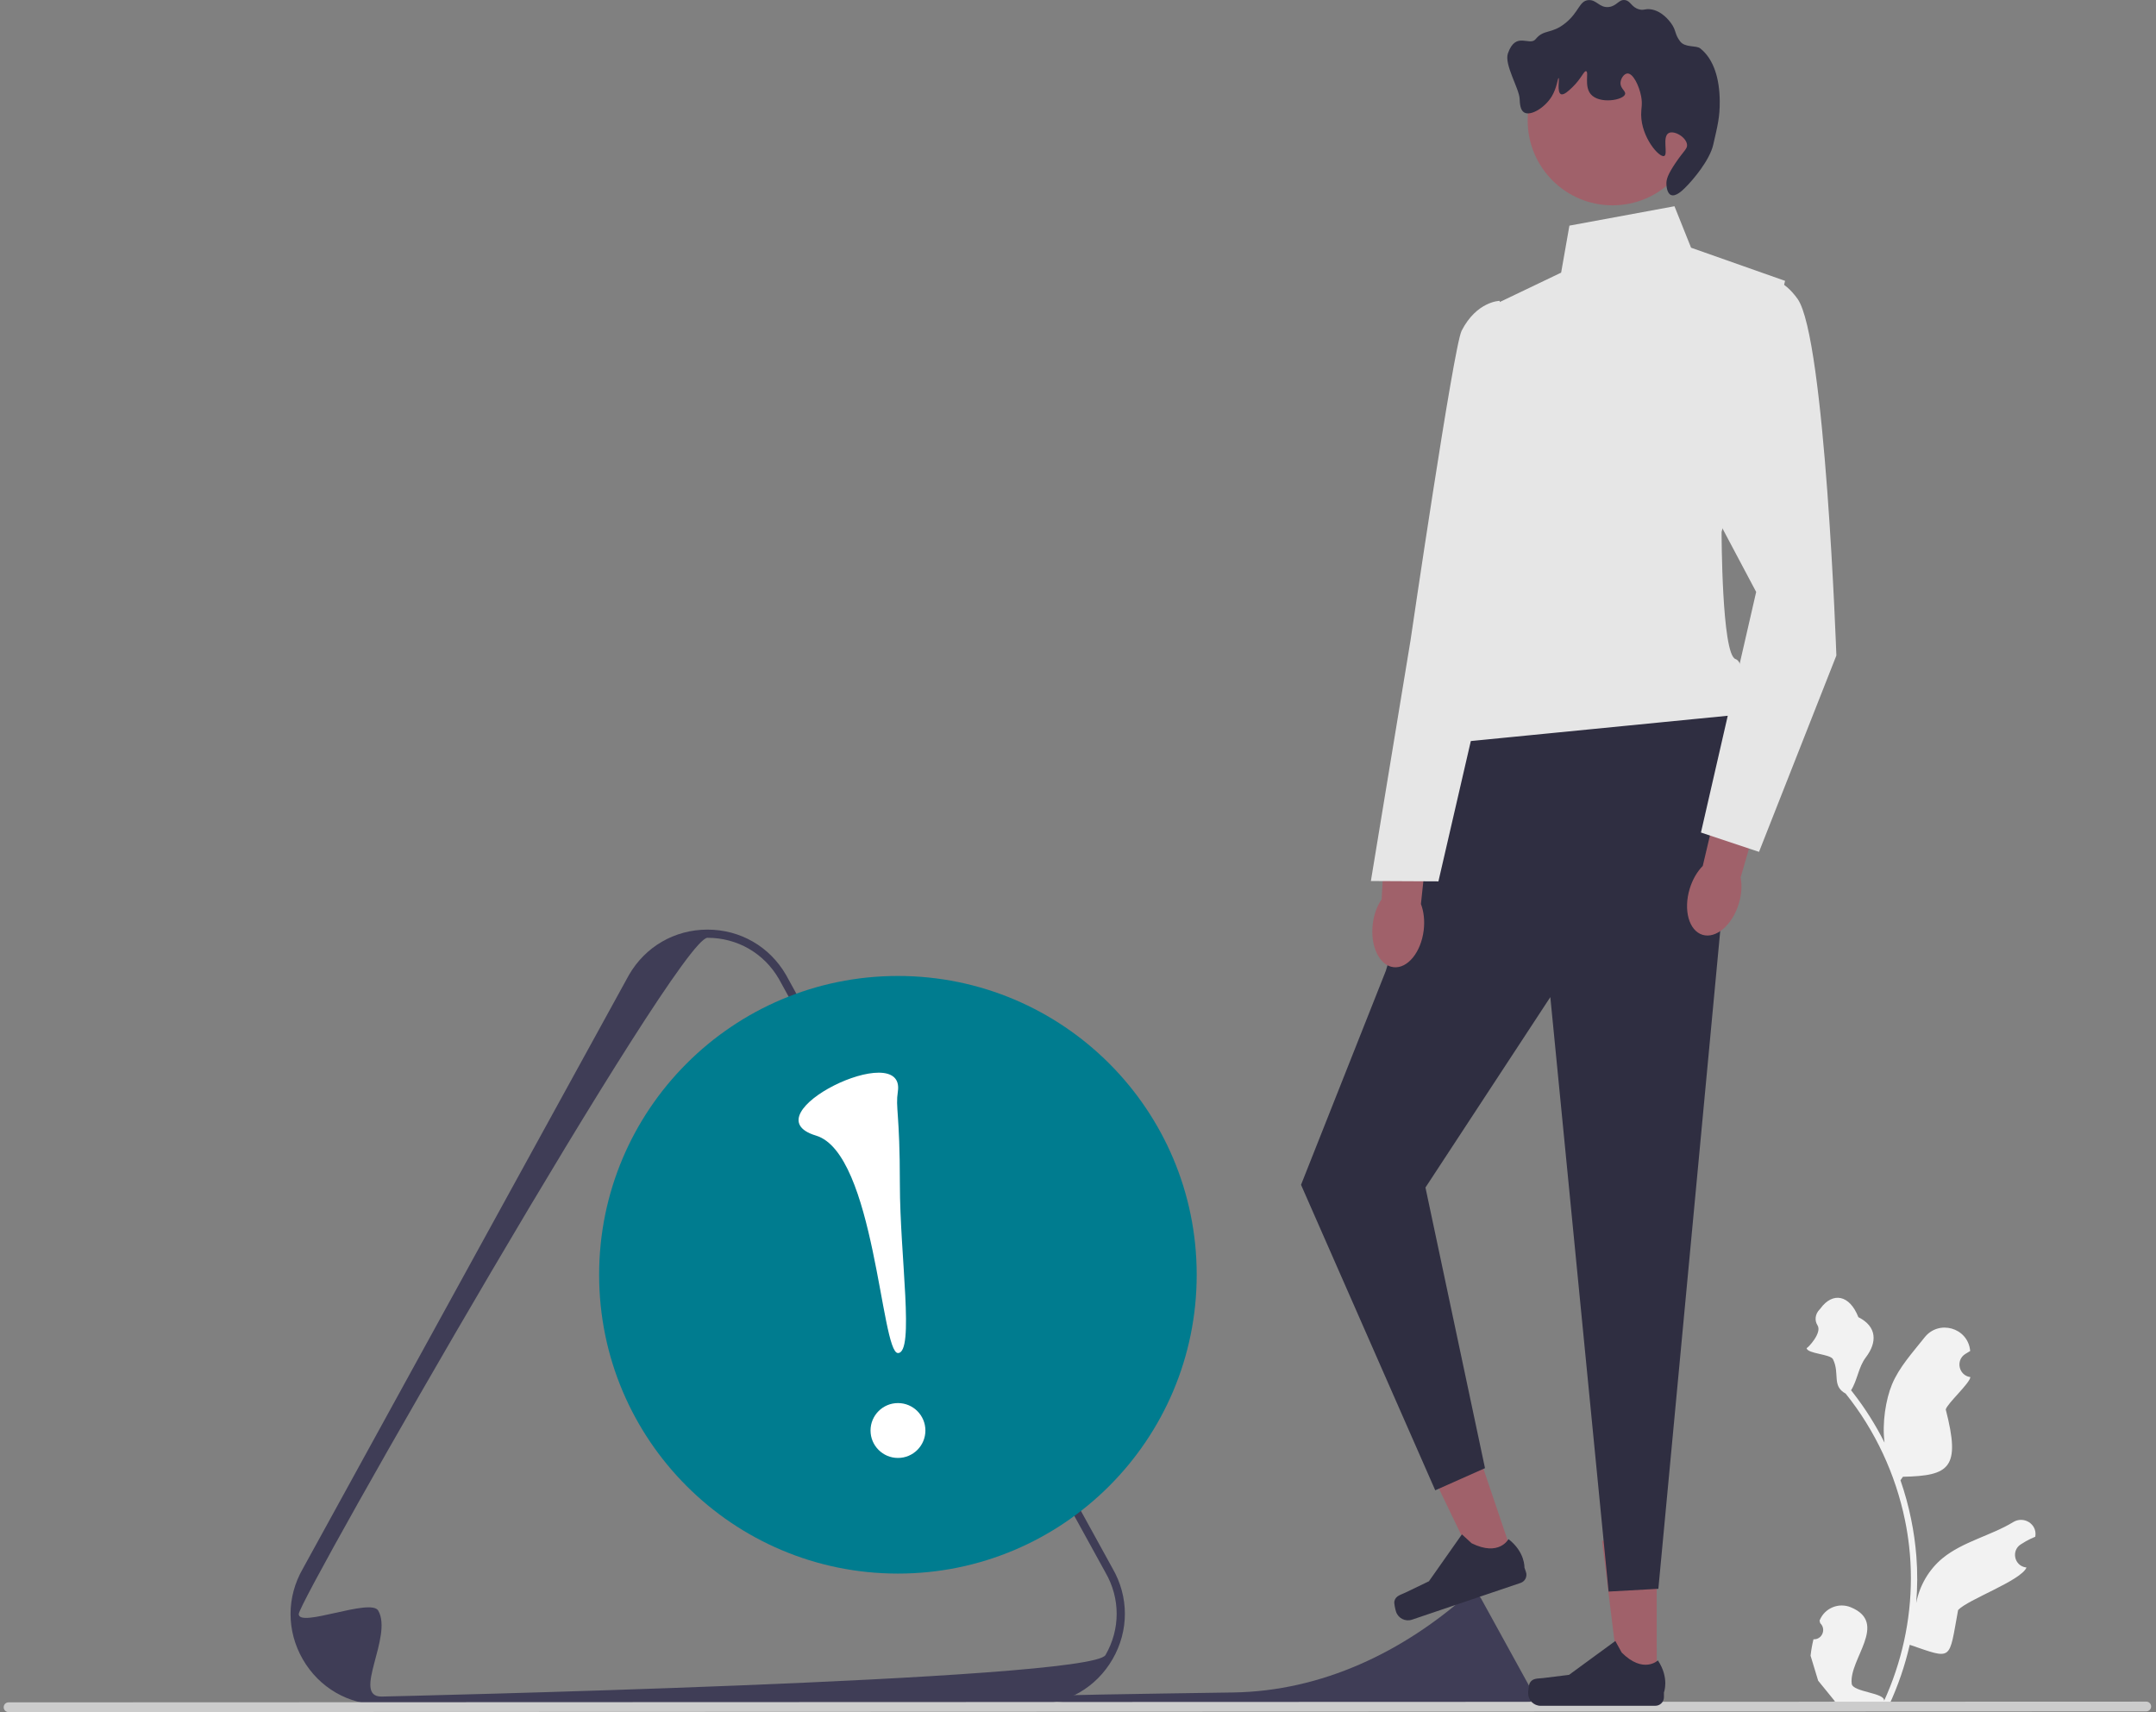 <svg width="403" height="320" viewBox="0 0 403 320" fill="none" xmlns="http://www.w3.org/2000/svg">
<rect x="0" y="0" width="403" height="320" fill="#808080" stroke="none"/>
<g clip-path="url(#clip0_8473_74170)">
<path d="M338.976 306.387C340.557 306.485 341.43 304.521 340.233 303.377L340.114 302.904C340.13 302.866 340.146 302.829 340.161 302.791C341.104 300.542 343.7 299.477 345.954 300.409C353.08 303.355 345.556 310.125 346.122 314.706C346.32 316.287 352.514 316.374 352.163 317.926C355.457 310.725 357.189 302.862 357.186 294.956C357.185 292.97 357.076 290.983 356.853 289.002C356.669 287.381 356.417 285.77 356.09 284.175C354.323 275.547 350.5 267.331 344.988 260.47C342.339 259.023 343.955 256.759 342.62 254.047C342.14 253.068 337.863 253.046 337.685 251.974C337.876 251.999 340.641 249.127 339.728 247.708C339.127 246.773 339.314 245.584 340.086 244.785C340.161 244.707 340.233 244.624 340.298 244.535C342.579 241.441 345.723 241.98 347.365 246.183C350.871 247.951 350.906 250.886 348.756 253.708C347.388 255.504 347.201 257.934 346.001 259.856C346.125 260.015 346.253 260.168 346.377 260.326C348.643 263.231 350.604 266.353 352.257 269.633C351.788 265.987 352.476 261.594 353.65 258.762C354.996 255.512 357.529 252.777 359.747 249.966C362.396 246.609 367.788 248.132 368.256 252.383C368.261 252.424 368.265 252.465 368.269 252.506C367.941 252.691 367.62 252.888 367.306 253.096C365.517 254.28 366.137 257.054 368.258 257.381L368.306 257.388C368.187 258.569 363.996 262.289 363.7 263.441C366.535 274.388 364.414 275.833 355.693 276.016L355.235 276.668C356.062 279.044 356.727 281.477 357.226 283.942C357.697 286.229 358.024 288.542 358.207 290.864C358.436 293.794 358.417 296.74 358.171 299.665L358.185 299.561C358.812 296.339 360.56 293.329 363.099 291.243C366.882 288.134 372.227 286.987 376.308 284.488C378.273 283.284 380.791 284.838 380.449 287.116L380.432 287.225C379.825 287.472 379.232 287.759 378.659 288.08C378.33 288.266 378.009 288.463 377.694 288.671C375.905 289.855 376.525 292.63 378.647 292.955L378.695 292.962C378.729 292.967 378.759 292.972 378.794 292.977C377.752 295.453 367.826 298.946 366.009 300.928C364.241 310.489 365.109 310.205 356.973 307.423H356.968C356.08 311.298 354.781 315.083 353.112 318.691L339.326 318.696C339.276 318.543 339.232 318.385 339.187 318.231C340.462 318.31 341.747 318.235 343.002 318.003C341.979 316.748 340.955 315.483 339.932 314.229C339.907 314.204 339.888 314.179 339.868 314.154L339.852 314.135L338.433 309.463C338.545 308.426 338.728 307.398 338.976 306.387Z" fill="#F2F2F2"/>
<path d="M193.288 318.584L71.294 318.626C65.166 318.628 59.676 315.461 56.61 310.155C55.076 307.501 54.31 304.59 54.309 301.679C54.308 298.767 55.073 295.856 56.604 293.201L117.562 182.231C120.625 176.922 126.112 173.751 132.241 173.749C138.37 173.747 143.859 176.914 146.926 182.221L207.968 293.163C209.498 295.809 210.262 298.717 210.263 301.626C210.263 304.536 209.498 307.448 207.966 310.102C204.904 315.411 199.416 318.582 193.288 318.584ZM55.842 301.676C55.842 304.327 69.303 298.616 70.698 301.03C73.488 305.858 65.718 317.098 71.294 317.096C71.294 317.096 203.855 314.167 206.641 309.338C208.034 306.923 208.73 304.274 208.729 301.625C208.728 298.977 208.03 296.328 206.635 293.914L145.593 182.972C142.811 178.159 137.817 175.277 132.241 175.279C126.668 175.281 55.842 299.026 55.842 301.676Z" fill="#3F3D56"/>
<path d="M194.642 317.053C193.113 320.114 264.732 319.173 265.579 319.173C265.579 319.173 285.709 318.728 286.132 317.995C286.343 317.628 286.449 317.226 286.449 316.824C286.449 316.422 286.343 316.019 286.131 315.653L276.861 298.806C276.439 298.075 275.68 297.637 274.834 297.638C274.798 297.638 274.747 297.669 274.679 297.729C262.314 308.779 247.074 316.084 230.492 316.331C212.86 316.593 194.739 316.859 194.642 317.053Z" fill="#3F3D56"/>
<path d="M0.689 319.09C0.69 319.595 1.095 320 1.6 320L401.18 319.862C401.685 319.862 402.091 319.456 402.09 318.951C402.09 318.446 401.685 318.041 401.18 318.041L1.6 318.179C1.095 318.179 0.689 318.585 0.689 319.09Z" fill="#CCCCCC"/>
<path d="M309.678 314.671L302.758 314.673L299.457 287.983L309.67 287.98L309.678 314.671Z" fill="#A0616A"/>
<path d="M285.97 314.522C285.755 314.885 285.641 316.056 285.642 316.478C285.642 317.775 286.694 318.826 287.991 318.826L309.421 318.819C310.305 318.818 311.022 318.101 311.022 317.216L311.022 316.324C311.022 316.324 312.081 313.642 309.897 310.338C309.897 310.338 307.186 312.926 303.131 308.874L301.935 306.709L293.285 313.04L288.489 313.632C287.44 313.762 286.509 313.613 285.97 314.522Z" fill="#2F2E41"/>
<path d="M283.145 291.843L276.59 294.061L264.915 269.835L274.589 266.561L283.145 291.843Z" fill="#A0616A"/>
<path d="M260.638 299.295C260.551 299.708 260.818 300.854 260.954 301.254C261.37 302.482 262.703 303.141 263.931 302.725L284.23 295.855C285.068 295.571 285.517 294.662 285.234 293.824L284.948 292.979C284.948 292.979 285.092 290.099 281.965 287.668C281.965 287.668 280.225 290.989 275.086 288.449L273.26 286.781L267.093 295.549L262.74 297.646C261.787 298.104 260.858 298.261 260.638 299.295Z" fill="#2F2E41"/>
<path d="M272.457 137.014L259.035 181.464L243.19 221.447L268.275 278.545L277.577 274.408L266.447 221.955L289.787 186.363L300.678 297.473L309.981 296.953L322.596 162.837L324.395 133.636L272.457 137.014Z" fill="#2F2E41"/>
<path d="M312.992 38.547L293.354 42.172L291.807 50.958L279.922 56.647L273.743 121.25C273.743 121.25 263.411 134.691 271.682 138.823L324.395 133.636C324.395 133.636 326.975 124.081 324.391 123.174C321.807 122.267 321.799 99.442 321.799 99.442L333.669 52.494L316.095 46.298L312.992 38.547Z" fill="#E6E6E6"/>
<path d="M301.409 38.378C310.167 38.378 317.267 31.278 317.267 22.52C317.267 13.762 310.167 6.662 301.409 6.662C292.652 6.662 285.552 13.762 285.552 22.52C285.552 31.278 292.652 38.378 301.409 38.378Z" fill="#A0616A"/>
<path d="M311.91 24.874C310.645 25.566 311.846 28.874 311.055 29.16C310.14 29.49 306.807 25.696 306.766 21.447C306.754 20.161 307.05 19.543 306.765 18.018C306.393 16.023 305.25 13.671 304.192 13.733C303.565 13.77 302.952 14.657 302.907 15.448C302.843 16.557 303.92 16.993 303.765 17.59C303.469 18.728 298.946 19.514 297.336 17.593C296.073 16.087 297.042 13.443 296.477 13.307C296.061 13.207 295.614 14.663 293.907 16.308C293.263 16.928 292.306 17.85 291.764 17.595C290.981 17.226 291.55 14.629 291.335 14.595C291.156 14.566 291.044 16.392 290.05 18.024C288.773 20.121 286.137 21.737 284.908 21.026C284.155 20.59 284.095 19.376 284.05 18.454C283.955 16.513 281.133 12.046 281.863 9.969C283.349 5.741 285.895 8.721 287.046 7.31C288.605 5.4 290.004 6.427 292.617 4.308C295.169 2.238 295.192 0.158 296.901 0.021C298.441 -0.103 298.988 1.54 300.759 1.305C302.259 1.107 302.585 -0.167 303.758 0.018C304.833 0.188 304.903 1.31 306.331 1.732C307.242 2.001 307.442 1.611 308.474 1.731C310.62 1.98 312.062 3.935 312.332 4.301C313.373 5.713 312.969 6.308 314.047 7.729C314.977 8.955 317.038 8.434 317.813 9.047C320.345 11.046 321.432 14.735 321.454 18.938C321.47 21.879 321.086 23.364 320.231 27.075C319.581 29.893 316.573 33.535 314.914 35.159C314.469 35.595 313.22 36.817 312.343 36.445C311.511 36.094 311.486 34.512 311.485 34.303C311.481 33.584 311.673 32.695 313.198 30.445C314.8 28.081 315.437 27.811 315.34 27.015C315.168 25.609 312.919 24.322 311.91 24.874Z" fill="#2F2E41"/>
<path d="M256.596 172.719C256.102 176.852 257.834 180.457 260.465 180.771C263.095 181.085 265.627 177.989 266.121 173.856C266.337 172.047 266.126 170.339 265.601 168.963L267.472 151.423L259.223 150.72L258.253 168.086C257.419 169.299 256.812 170.909 256.596 172.719Z" fill="#A0616A"/>
<path d="M280.31 56.23C280.31 56.23 276.036 56.291 273.206 61.818C271.702 64.755 263.657 119.677 263.657 119.677L256.245 164.669L268.87 164.732L278.708 122.124L286.984 97.412L280.31 56.23Z" fill="#E6E6E6"/>
<path d="M315.838 166.116C314.629 170.1 315.704 173.952 318.239 174.722C320.774 175.491 323.809 172.886 325.018 168.902C325.547 167.159 325.638 165.44 325.361 163.994L330.272 147.052L322.273 144.917L318.28 161.845C317.247 162.893 316.367 164.373 315.838 166.116Z" fill="#A0616A"/>
<path d="M324.626 53.272C324.626 53.272 330.826 48.619 335.996 55.852C341.167 63.086 343.255 122.518 343.255 122.518L328.797 159.217L317.943 155.603L328.263 110.637L310.163 76.534L324.626 53.272Z" fill="#E6E6E6"/>
<path d="M167.838 294.111C198.683 294.111 223.687 269.106 223.687 238.262C223.687 207.417 198.683 182.413 167.838 182.413C136.994 182.413 111.989 207.417 111.989 238.262C111.989 269.106 136.994 294.111 167.838 294.111Z" fill="#007C8F"/>
<path d="M167.849 272.498C170.681 272.498 172.976 270.202 172.976 267.37C172.976 264.538 170.681 262.242 167.849 262.242C165.017 262.242 162.721 264.538 162.721 267.37C162.721 270.202 165.017 272.498 167.849 272.498Z" fill="white"/>
<path d="M167.827 204.026C167.356 207.156 168.2 207.811 168.204 221.305C168.209 234.798 171.009 252.89 167.844 252.891C164.678 252.893 163.521 215.555 152.53 212.25C139.607 208.365 169.352 193.893 167.827 204.026Z" fill="white"/>
</g>
<defs>
<clipPath id="clip0_8473_74170">
<rect width="401.401" height="320" fill="white" transform="translate(0.689)"/>
</clipPath>
</defs>
</svg>
